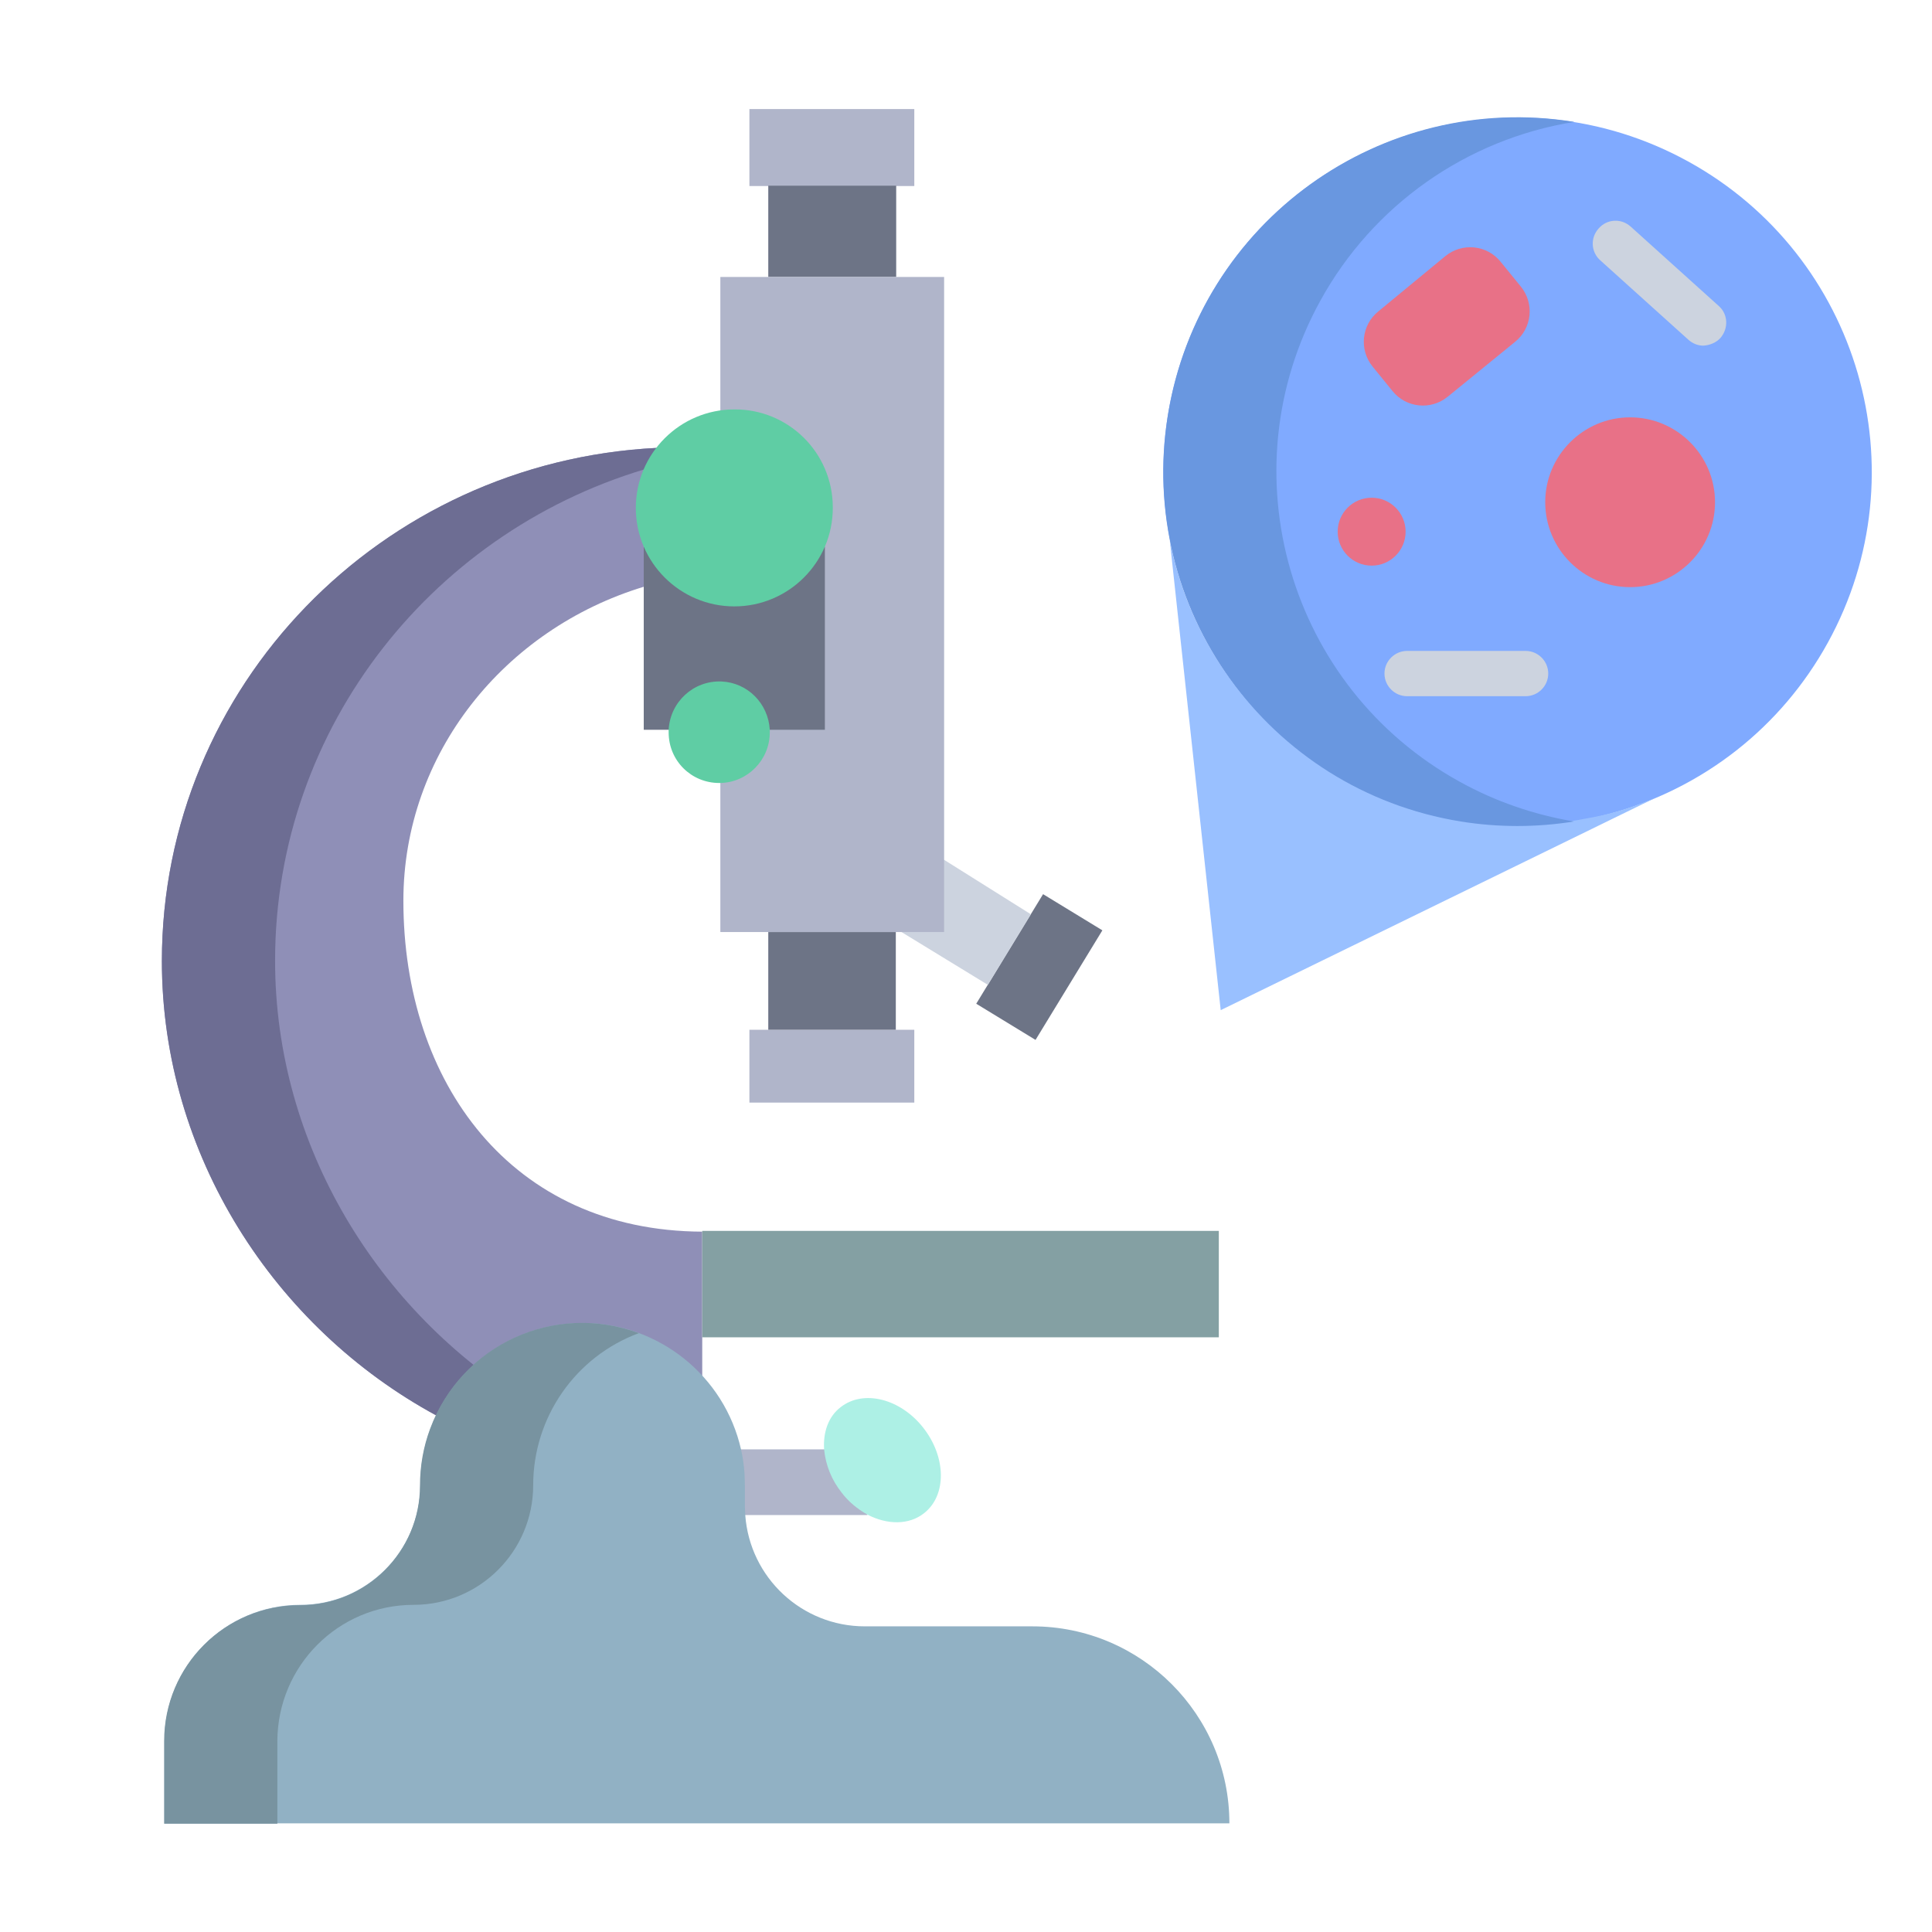 <?xml version="1.0" encoding="utf-8"?>
<!-- Generator: Adobe Illustrator 24.3.0, SVG Export Plug-In . SVG Version: 6.00 Build 0)  -->
<svg version="1.1" id="Layer_1" xmlns="http://www.w3.org/2000/svg" xmlns:xlink="http://www.w3.org/1999/xlink" x="0px" y="0px"
	 viewBox="0 0 512 512" style="enable-background:new 0 0 512 512;" xml:space="preserve">
<style type="text/css">
	.st0{fill:#8F8FB7;}
	.st1{fill:#6D6D93;}
	.st2{fill:#80AAFF;}
	.st3{fill:#99C0FF;}
	.st4{fill:#84A0A3;}
	.st5{fill:#B0B5CA;}
	.st6{fill:#E87187;}
	.st7{fill:#6D7486;}
	.st8{fill:#CCD3DF;}
	.st9{fill:#5FCDA4;}
	.st10{fill:#91B1C4;}
	.st11{fill:#ADF0E5;}
	.st12{fill:#6997E0;}
	.st13{fill:#7893A0;}
</style>
<path class="st0" d="M106.9,238.7c0-39,26.8-72,63.7-83.2l3.4-36.8l0,0c-73,3.7-131.1,63.2-131.1,136c0,51.4,29.9,97.2,72.7,120.4
	l70.5-9.5l0,0v-39.2C135.5,326.2,106.9,286.9,106.9,238.7z"/>
<path class="st1" d="M72.9,254.6c0-62.3,42.6-114.9,100.6-131l0.5-4.9l0,0c-73,3.7-131.1,63.1-131.1,136
	c0,51.4,29.9,97.2,72.7,120.4l24.3-3.3C100.3,347.6,72.9,303.7,72.9,254.6z"/>
<path class="st2" d="M447.4,42.8c45.4,25,62,82.1,37,127.5c-25,45.4-82.1,62-127.5,37c-45.4-25-61.9-82-37-127.5
	C344.9,34.4,402,17.8,447.4,42.8C447.4,42.8,447.4,42.8,447.4,42.8z"/>
<path class="st3" d="M439.4,211.1l-115.9,56.6l-13.5-124.5c10.1,50.8,59.5,83.9,110.4,73.7C427,215.8,433.3,213.8,439.4,211.1
	L439.4,211.1z"/>
<rect x="186.1" y="326.2" class="st4" width="136.9" height="28.2"/>
<polygon class="st5" points="220.4,384.1 195.4,384.1 195.5,401.5 229.9,401.5 "/>
<path class="st6" d="M432,110.6c12.4,0,22.5,10.1,22.5,22.5c0,12.4-10.1,22.5-22.5,22.5s-22.5-10.1-22.5-22.5l0,0
	C409.5,120.7,419.6,110.6,432,110.6z"/>
<path class="st6" d="M403,75.9c3.7,4.5,3,11.1-1.5,14.7l-17.8,14.5c-4.5,3.7-11.1,3-14.7-1.5c0,0,0,0,0,0l-5.2-6.4
	c-3.7-4.5-3-11.1,1.5-14.7c0,0,0,0,0,0L383,67.9c4.5-3.7,11.1-3,14.7,1.5L403,75.9z"/>
<circle class="st6" cx="363.5" cy="140.9" r="9"/>
<rect x="258.3" y="247.2" transform="matrix(0.521 -0.854 0.854 0.521 -86.971 357.795)" class="st7" width="34" height="18.4"/>
<polygon class="st8" points="250.1,227.8 238.9,247 261.8,261 261.8,261 273.2,242.3 "/>
<rect x="198.6" y="272.9" class="st5" width="43.7" height="19.3"/>
<rect x="198.6" y="28.9" class="st5" width="43.7" height="20.4"/>
<polygon class="st7" points="237.4,272.7 237.4,272.9 203.6,272.9 203.6,272.7 203.6,247 237.4,247 "/>
<rect x="203.6" y="49.2" class="st7" width="33.9" height="24.2"/>
<rect x="190.9" y="73.4" class="st5" width="59.3" height="173.6"/>
<polygon class="st7" points="218.6,144.9 170.6,145 170.6,145 170.6,193.4 218.6,193.4 218.6,144.9 "/>
<path class="st9" d="M220.7,134.6c0,14.4-11.7,26.1-26.1,26.1c-14.4,0-26.1-11.7-26.1-26.1c0-14.4,11.7-26.1,26.1-26.1c0,0,0,0,0,0
	c14.3-0.1,26,11.4,26.1,25.8C220.7,134.4,220.7,134.5,220.7,134.6z"/>
<path class="st9" d="M177.2,194.1c0-0.2,0-0.5,0-0.7c0.4-7.4,6.6-13.1,14-12.8c6.9,0.3,12.4,5.8,12.8,12.8c0,0.2,0,0.5,0,0.7
	c0,7.3-5.9,13.3-13.2,13.4c-0.1,0-0.2,0-0.2,0C183.2,207.5,177.2,201.6,177.2,194.1C177.2,194.1,177.2,194.1,177.2,194.1z"/>
<path class="st10" d="M197.5,401.5c1.2,16.6,15,29.5,31.7,29.5h44.4c28.8,0,52.2,23.4,52.2,52.2H43.6v-21.9c0-19.9,16.1-36,36-36
	c17.5,0,31.7-14.2,31.8-31.7c0-23.8,19.3-43,43-43c20.1,0,37.6,14,42,33.6c0.7,3.1,1,6.3,1,9.4v5.6
	C197.4,399.9,197.5,400.7,197.5,401.5z"/>
<path class="st11" d="M244.7,378.4c6.1,7.8,6.2,17.9,0.2,22.6c-4,3.2-9.8,3.1-15,0.4c-2.7-1.5-5.1-3.5-6.9-5.9
	c-2.6-3.3-4.2-7.2-4.6-11.4c-0.3-4.5,1.1-8.7,4.4-11.2C228.8,368.2,238.6,370.6,244.7,378.4z"/>
<path class="st12" d="M386.9,207.2c-45.4-25-62-82.1-37-127.5c13.9-25.3,38.7-42.8,67.3-47.4C366,24,317.8,58.8,309.5,110
	s26.4,99.4,77.6,107.7c9.9,1.6,20.1,1.6,30,0C406.5,215.9,396.3,212.4,386.9,207.2z"/>
<path class="st13" d="M109.6,425.3c17.5,0,31.7-14.2,31.7-31.7c0-18,11.2-34.1,28-40.3c-22.3-8.3-47,3-55.3,25.3
	c-1.8,4.8-2.7,9.9-2.7,15.1c0,17.5-14.2,31.7-31.8,31.7c-19.9,0-36,16.1-36,36v21.9h30v-21.9C73.6,441.4,89.7,425.3,109.6,425.3z"/>
<path class="st8" d="M404.3,184.5h-31.4c-3.3,0-6-2.7-6-6s2.7-6,6-6h31.4c3.3,0,6,2.7,6,6S407.6,184.5,404.3,184.5z"/>
<path class="st8" d="M451.4,91.6c-1.5,0-2.9-0.6-4-1.6l-23.3-21c-2.5-2.2-2.7-6-0.4-8.5c2.2-2.5,6-2.7,8.5-0.4l23.3,21
	c2.5,2.2,2.6,6,0.4,8.5C454.8,90.8,453.1,91.5,451.4,91.6z"/>
</svg>
